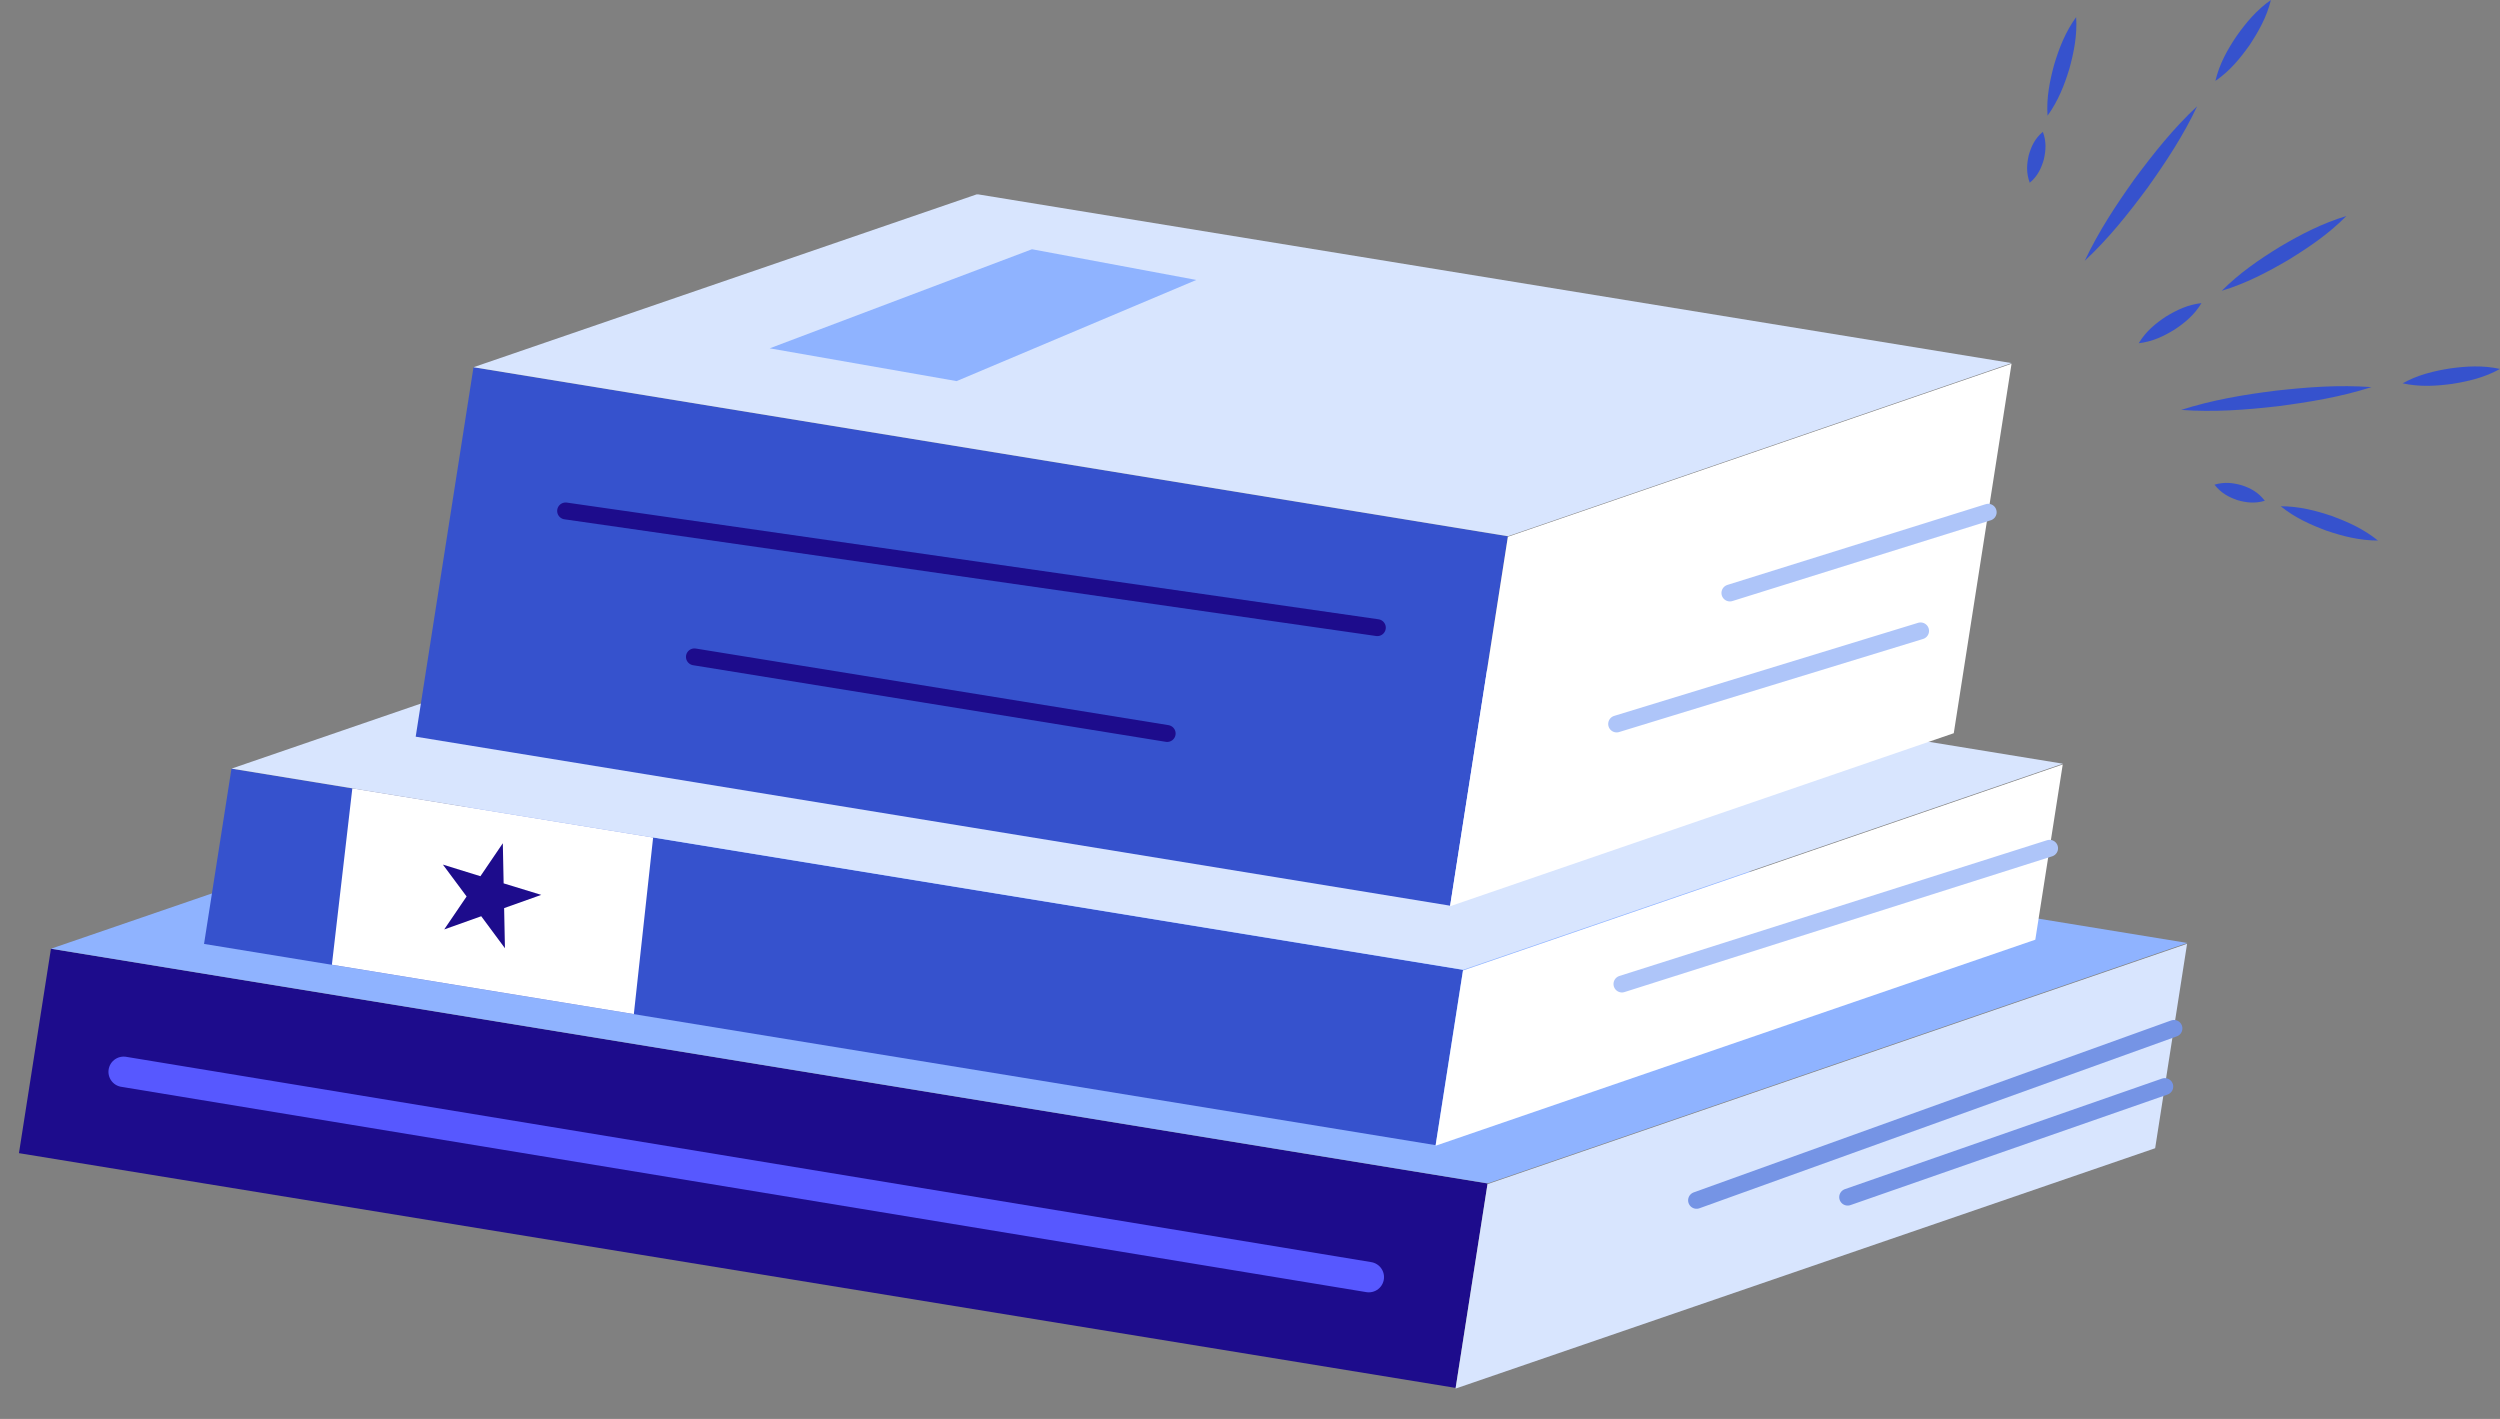 <svg width="148" height="84" viewBox="0 0 148 84" fill="none" xmlns="http://www.w3.org/2000/svg">
<rect x="0" y="0" width="148" height="84" fill="#808080" stroke="none"/>
<g clip-path="url(#clip0_2967_31281)">
<path d="M88.066 70.063L3.016 56.166L1.122 68.267L86.172 82.164L88.066 70.063Z" fill="#1D0C8C"/>
<path d="M129.488 55.823L44.435 41.935L3.02 56.164L88.072 70.058L129.488 55.823Z" fill="#8FB3FF"/>
<path d="M88.059 70.101L86.169 82.204L127.585 67.975L129.475 55.873L88.059 70.101Z" fill="#D8E5FE"/>
<path d="M86.61 57.417L13.703 45.504L12.079 55.88L84.986 67.793L86.61 57.417Z" fill="#3652CD"/>
<path d="M122.121 45.211L49.211 33.304L13.708 45.502L86.617 57.41L122.121 45.211Z" fill="#D8E5FE"/>
<path d="M86.61 57.454L84.987 67.828L120.49 55.63L122.114 45.255L86.61 57.454Z" fill="white"/>
<path d="M89.269 31.748L28.031 21.742L24.609 43.611L85.846 53.617L89.269 31.748Z" fill="#3652CD"/>
<path d="M119.088 21.495L57.847 11.497L28.03 21.74L89.271 31.745L119.088 21.495Z" fill="#D8E5FE"/>
<path d="M89.266 31.777L85.845 53.649L115.663 43.406L119.083 21.534L89.266 31.777Z" fill="white"/>
<path d="M33.484 30.248L81.539 37.157" stroke="#1D0C8C" stroke-linecap="round" stroke-linejoin="round"/>
<path d="M41.109 38.887L69.097 43.423" stroke="#1D0C8C" stroke-linecap="round" stroke-linejoin="round"/>
<path d="M102.41 35.105L117.701 30.325" stroke="#AEC5F9" stroke-linecap="round" stroke-linejoin="round"/>
<path d="M95.705 42.859L113.699 37.349" stroke="#AEC5F9" stroke-linecap="round" stroke-linejoin="round"/>
<path d="M7.32 63.451L81.034 75.606" stroke="#5758FF" stroke-width="1.8" stroke-linecap="round" stroke-linejoin="round"/>
<path d="M19.648 57.112L20.858 46.671L38.665 49.581L37.523 60.034L19.648 57.112Z" fill="white"/>
<path d="M32.043 52.977L29.845 53.76L29.892 56.135L28.489 54.241L26.297 55.023L27.623 53.071L26.219 51.184L28.441 51.872L29.767 49.92L29.815 52.295L32.043 52.977Z" fill="#1D0C8C"/>
<path d="M100.436 71.06L128.698 60.882" stroke="#7594E5" stroke-linecap="round" stroke-linejoin="round"/>
<path d="M109.382 70.87L128.155 64.324" stroke="#7594E5" stroke-linecap="round" stroke-linejoin="round"/>
<path d="M96.019 58.254L121.336 50.218" stroke="#AEC5F9" stroke-linecap="round" stroke-linejoin="round"/>
<path d="M61.092 14.755L45.565 20.621L56.631 22.562L70.821 16.573L61.092 14.755Z" fill="#8FB3FF"/>
</g>
<g clip-path="url(#clip1_2967_31281)">
<path d="M148 21.841C146.99 21.617 146.01 21.678 145.051 21.81C144.092 21.962 143.143 22.186 142.235 22.693C143.245 22.916 144.224 22.855 145.184 22.724C146.143 22.571 147.092 22.348 148 21.841Z" fill="#3652CD"/>
<path d="M140.391 22.917C138.472 22.775 136.585 22.917 134.707 23.13C132.829 23.364 130.962 23.678 129.125 24.267C131.044 24.409 132.931 24.267 134.809 24.054C136.687 23.81 138.554 23.506 140.391 22.917Z" fill="#3652CD"/>
<path d="M134.437 0.001C133.591 0.589 132.968 1.34 132.407 2.132C131.866 2.934 131.386 3.786 131.152 4.791C132.009 4.202 132.621 3.451 133.182 2.66C133.713 1.848 134.193 1.005 134.437 0.001Z" fill="#3652CD"/>
<path d="M130.07 6.293C128.662 7.602 127.489 9.084 126.366 10.596C125.274 12.129 124.234 13.702 123.417 15.438C124.825 14.128 125.999 12.646 127.121 11.134C128.213 9.602 129.254 8.029 130.07 6.293Z" fill="#3652CD"/>
<path d="M126.614 20.318C127.43 20.227 128.093 19.902 128.726 19.517C129.338 19.111 129.91 18.644 130.328 17.944C129.512 18.035 128.849 18.36 128.216 18.745C127.604 19.151 127.032 19.618 126.614 20.318Z" fill="#3652CD"/>
<path d="M131.529 17.213C132.947 16.787 134.223 16.117 135.457 15.396C136.682 14.645 137.865 13.843 138.906 12.788C137.488 13.214 136.212 13.874 134.978 14.605C133.753 15.356 132.57 16.168 131.529 17.213Z" fill="#3652CD"/>
<path d="M120.161 10.818C120.651 10.412 120.855 9.925 120.998 9.428C121.11 8.92 121.161 8.403 120.937 7.804C120.447 8.21 120.243 8.697 120.1 9.195C119.988 9.702 119.937 10.22 120.161 10.818Z" fill="#3652CD"/>
<path d="M121.214 6.85C121.846 5.977 122.214 5.033 122.51 4.059C122.775 3.084 122.979 2.09 122.907 1.014C122.275 1.887 121.907 2.831 121.612 3.805C121.346 4.779 121.142 5.774 121.214 6.85Z" fill="#3652CD"/>
<path d="M131.099 28.692C131.486 29.2 131.956 29.433 132.445 29.606C132.945 29.748 133.466 29.829 134.078 29.646C133.69 29.139 133.221 28.895 132.731 28.733C132.231 28.591 131.711 28.51 131.099 28.692Z" fill="#3652CD"/>
<path d="M135.018 29.97C135.855 30.65 136.784 31.066 137.743 31.422C138.702 31.746 139.692 32 140.773 32C139.937 31.32 139.008 30.904 138.049 30.549C137.09 30.224 136.1 29.97 135.018 29.97Z" fill="#3652CD"/>
</g>
<defs>
<clipPath id="clip0_2967_31281">
<rect width="128.589" height="71.291" fill="white" transform="matrix(1 -0.021 0.02 1 0 12.723)"/>
</clipPath>
<clipPath id="clip1_2967_31281">
<rect width="28" height="32" fill="white" transform="translate(148 32) rotate(180)"/>
</clipPath>
</defs>
</svg>
